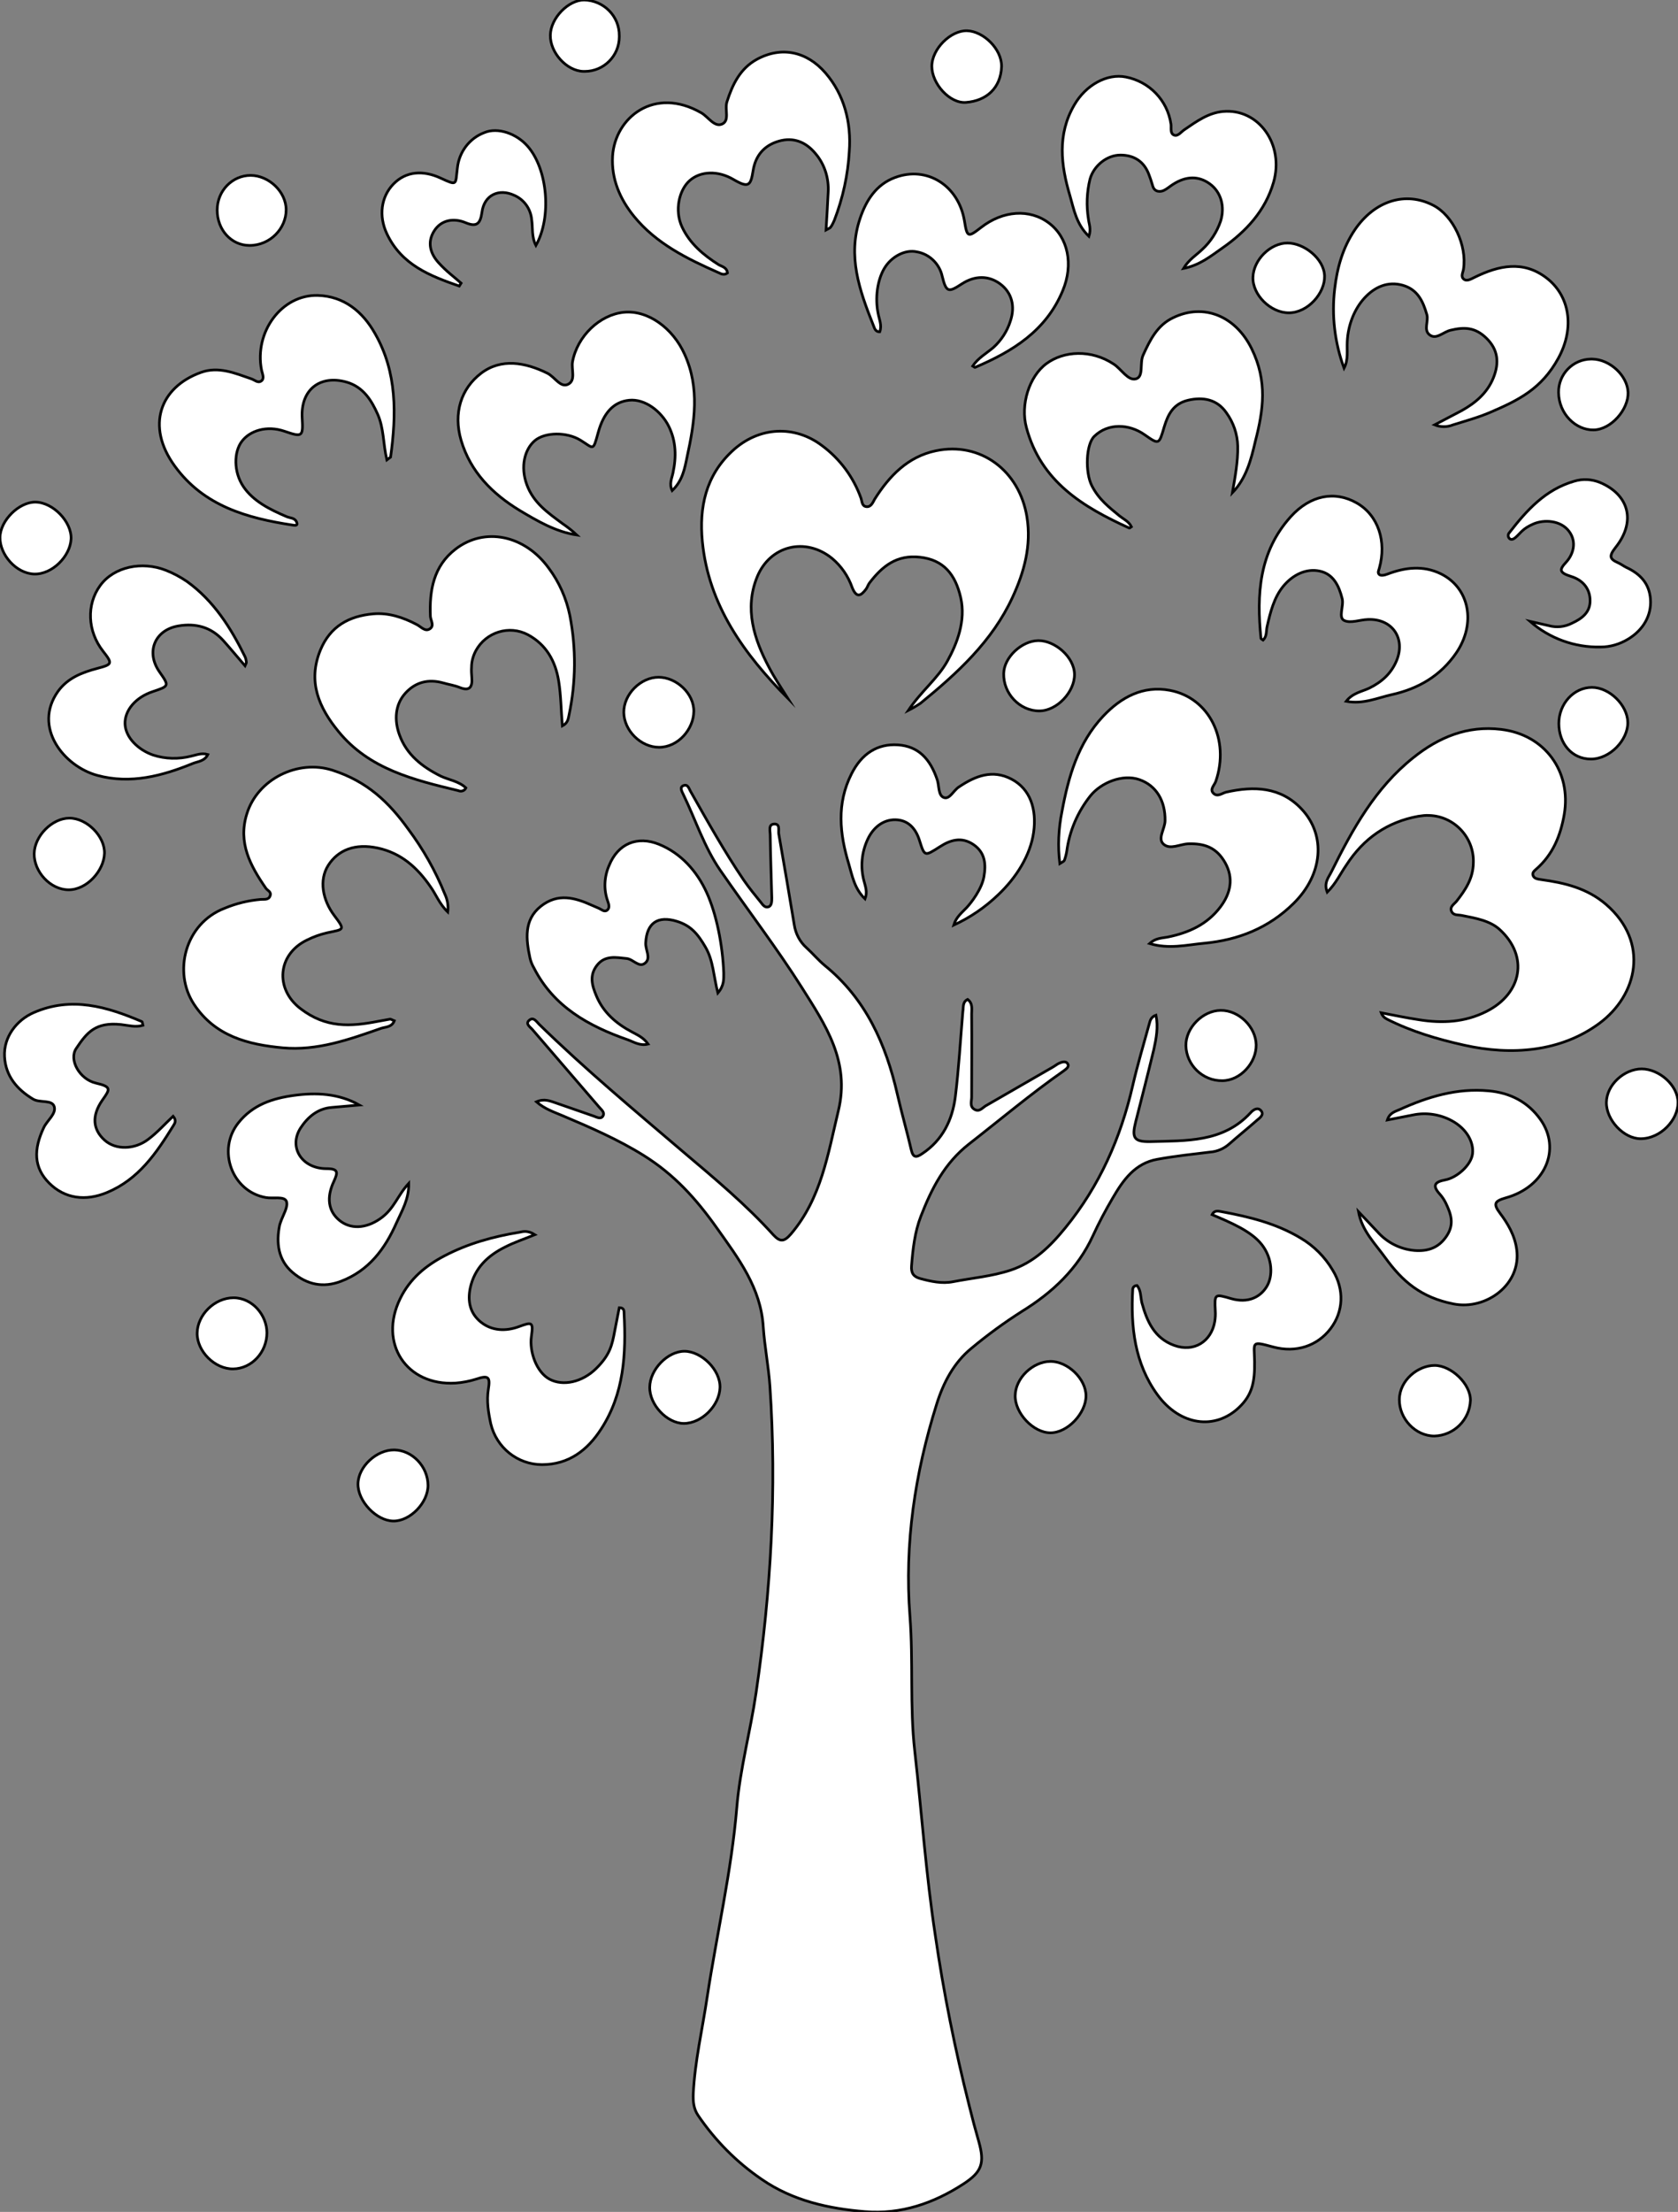<?xml version="1.0" encoding="utf-8"?>
<!-- Generator: Adobe Illustrator 21.0.0, SVG Export Plug-In . SVG Version: 6.00 Build 0)  -->
<svg version="1.1" id="图层_1" xmlns="http://www.w3.org/2000/svg" xmlns:xlink="http://www.w3.org/1999/xlink" x="0px" y="0px"
	 viewBox="0 0 628.1 827.3" style="enable-background:new 0 0 628.1 827.3;" xml:space="preserve">
<rect x="0" y="0" width="628.1" height="827.3" fill="#808080" stroke="none"/>
<style type="text/css">
	.st0{fill:#FFFFFF;stroke:#000000;stroke-miterlimit:10;}
</style>
<title>Anime10_13_437</title>
<g>
	<path id="XE655FFM2Gra3OT30" class="st0" d="M362.2,373.8c2,1.5,1.5,3.6,1.5,5.5c0.1,10.3,0,20.7,0,31c0,1.6-0.8,3.5,1,4.6
		s2.9-0.4,4.1-1.2l25.5-14.7c0.7-0.4,1.4-1,2.1-1.3s2.4-1.1,3.2,0.1s-0.5,2-1.4,2.7c-12.3,8.6-23.7,18.2-35.5,27.4
		c-9.2,7.2-14,16.7-18,27c-2.3,5.9-3,12.3-3.5,18.6c-0.2,2.6,0.7,4,3.2,4.7c4.1,1.1,8.2,2,12.3,1.2c7.2-1.4,14.5-2,21.5-4.3
		c8.8-2.9,14.9-8.9,20.6-15.9c12.8-15.7,20.7-33.6,25.2-53.2c1.8-7.8,4.1-15.4,6.2-23.1c0.3-1.2,0.7-2.6,2.5-3.2
		c0.9,4.5,0.1,8.7-0.8,12.8c-2.2,9.1-4.5,18.1-6.8,27.1c-1.5,5.9-0.7,7.5,5.4,7.4c13.4-0.4,27.3,0.4,37.6-10.8
		c0.9-1,2.6-2.3,3.9-0.8s-0.4,2.7-1.5,3.6c-3.4,3-6.9,5.8-10.3,8.8c-2,1.8-4.5,2.9-7.2,3.1c-6.6,0.8-13.2,1.5-19.8,2.7
		c-8.4,1.5-12.8,7.8-16.7,14.5c-2.7,4.6-5.2,9.3-7.4,14.1c-5.7,12.4-15.1,21.2-26.6,28.3c-6.6,4.2-12.9,8.8-18.9,13.8
		c-6.6,5.4-10.5,12.9-13,20.9c-8.1,25.8-12.1,52.1-10,79.3c1.3,16.8-0.1,33.7,1.8,50.4c2.6,23,4.2,46.1,7.7,69
		c3.1,21.4,7.4,42.7,12.7,63.7c1.1,4.5,2.3,9,3.6,13.5c2.2,7.9,1.2,11.2-5.7,15.7c-11.2,7.3-23.5,11.5-36.9,10.4s-27-4-38.7-12.1
		c-9.4-6.4-17.4-14.5-23.8-23.9c-1.7-2.5-1.9-5.2-1.8-8.1c0.6-12.2,3.4-24,5.2-36.1c3.6-23.7,9.1-47,11.1-71
		c1.2-14.4,5.1-28.5,7.2-42.8c5.6-38,7.8-76.2,5.2-114.6c-0.5-7.5-2-14.9-2.5-22.3c-0.9-14.7-9.3-25.6-17.3-36.9
		s-16.2-20.2-27.4-27.2c-9.6-6-20-10.5-30.4-14.9c-3.3-1.4-6.7-2.5-9.8-5.2c2.9-1.3,5.1-0.3,7.2,0.4l14.1,4.9c1.2,0.4,2.8,1.4,3.6,0
		s-0.7-2.4-1.5-3.4l-24.8-28.8c-0.9-1.1-2.9-2.2-1.3-3.6s2.7,0.5,3.7,1.5c17.2,16.8,35.6,32.1,53.9,47.7
		c11.7,9.9,23.5,19.7,33.8,31.1c2.6,2.8,4.1,2.5,6.6-0.4c11.3-13.3,13.8-29.8,17.7-46c4.5-18.5-4.8-32.1-13.7-46.2
		s-20.4-29.2-30.5-43.8c-6-8.7-9.2-18.8-13.8-28.3c-0.5-1.1-1.6-2.8,0.1-3.4c1.7-0.6,2,1.3,2.7,2.4c6.3,11.1,12.6,22.4,19.8,33
		c2,2.9,4.2,5.6,6.4,8.3c0.7,0.9,1.5,2.1,2.8,1.7s1.3-2.1,1.3-3.4c-0.2-7.8-0.5-15.6-0.6-23.5c0-1.5-0.8-4,1.5-4.1s1.5,2.3,1.7,3.7
		c2,11.3,3.9,22.6,5.8,34c0.5,3.3,2.1,6.4,4.6,8.6c2.3,2.1,4.4,4.6,6.8,6.6c15.4,12.5,22.9,29.4,27.2,48.2c1.6,7,3.6,13.9,5.2,20.8
		c0.7,3,1.9,2.9,4.1,1.4c7.7-5.1,11.3-12.7,12.4-21.3c1.3-10.6,1.9-21.2,2.8-31.8C360.7,376.7,360.2,374.8,362.2,373.8z"/>
	<path id="X990000M1Gra5OT24_1_" class="st0" d="M496.8,333.7c-1.4-3.6,0.6-5.6,1.6-7.7c7.9-15.9,16.4-31.3,30.6-42.6
		c9.6-7.7,20.3-12.1,32.8-10.6c16.4,1.9,26.5,15.7,23.7,31.9c-1.4,8-4.3,15-10.5,20.4c-0.8,0.7-1.6,1.4-1.1,2.5s1.8,1.2,3,1.4
		c8.8,1.2,17.2,3.2,24.3,9.3c16.3,14.1,11.8,33.9-2.6,44.5s-32.8,12.1-50.6,8.1c-9.9-2.2-19.7-5.1-28.8-9.7c-1-0.5-1.8-1.3-2.2-2.4
		c4.7,0.9,9.4,1.9,14.1,2.6c8.7,1.4,17.2,1,25.3-3.1c13.3-6.7,15.9-20.6,5-30.6c-3.7-3.4-9.2-4.3-14.2-5.3c-1.4-0.3-3.2,0.1-3.9-1.6
		s1-2.6,1.9-3.7c3.3-4.2,6.2-8.5,6.3-14.3c0.4-9.5-7.1-17.5-16.5-17.8c-1.4-0.1-2.7,0.1-4.1,0.3c-11.6,2.1-20.5,8.3-26.9,18.2
		C501.7,326.8,500.1,330.4,496.8,333.7z"/>
	<path id="XFF4E00M1Gra2OT19_2_" class="st0" d="M294.9,261.2c-16.3-16.5-29.7-34.8-32-58.7c-1.2-12.7,1.2-24.5,11.2-33.8
		s23.4-9.7,33.5-2.1c6.8,5,11.9,11.9,14.7,19.8c0.4,1.2,0.3,2.9,2,3.1s2.4-1.5,3.1-2.8c5.5-8.7,12.4-15.9,22.9-18.1
		c16.7-3.5,31.3,7.4,34.1,24.8c1.7,10.6-1,20.5-5.4,30c-7.6,16.5-20.7,28.4-34.4,39.6c-1.5,1-3,1.9-4.6,2.7
		c4.9-7.3,11-11.9,14.6-18.4s7-15.1,5-23.8s-6.4-14.1-15.2-15.1s-14.2,3.4-19,9.7c-0.5,0.7-0.7,1.5-1.2,2.2c-2,2.7-3.6,3.4-5.2-0.5
		c-1.5-4.3-4.1-8.1-7.6-11c-9.9-8-23.2-4.8-28,7s-1.2,23.2,4.5,33.9C290,253.7,292.5,257.4,294.9,261.2z"/>
	<path id="XFF4E00M1Gra2OT19_1_" class="st0" d="M167.6,341.1c-3.2-3.1-4.4-6.6-6.5-9.5c-4.9-7.1-10.9-12.5-19.6-14.4
		s-15,0.8-18.6,6.4s-2.1,13.1,2.2,18.8s3.6,5.1-2.7,6.5c-2.6,0.6-5.1,1.5-7.5,2.7c-11,5.3-12.1,18.2-2.5,25.6s18.8,6.8,29.1,4.8
		l4.4-0.8c0.4-0.1,0.9,0.3,1.7,0.6c-0.9,2.4-3.3,2.3-4.9,2.8c-12,4.2-24,8.5-36.9,7.3s-25.3-4.3-33.2-16.3s-3.4-30.2,11.5-35.9
		c4.3-1.8,8.9-2.9,13.5-3.3c1.3-0.1,2.9,0.3,3.5-1.3s-1-2-1.6-2.9c-5.8-8.4-10.5-17-7.1-27.8c4-13,19.1-20.5,32.1-16.3
		s21.1,12,28.3,22c5.6,7.5,10.2,15.6,13.7,24.3C167.5,336.5,167.9,338.8,167.6,341.1z"/>
	<path id="X990000M1Gra3OT24_2_" class="st0" d="M396.7,323c-0.8-6.5-0.5-13,0.8-19.4c2.4-13,6-25.7,15.4-35.7
		c6.7-7.1,14.9-11.6,25-9.7c14.8,2.8,22.5,18.5,17.2,34c-0.5,1.5-2.4,3-0.9,4.5s3.2,0,4.7-0.4c10.5-2.4,20.5-2,28.3,6.3
		c9.3,9.9,7.9,24.6-3,35.3c-9.3,9.2-20.7,13.7-33.5,14.9c-6.5,0.6-13.1,2.3-20.4,0.1c2.3-2.1,4.6-2,6.7-2.4
		c7.9-1.6,14.9-4.7,19.9-11.4c3.8-5.1,4.9-10.7,1.7-16.4s-7.7-7.3-13.8-7.1c-3.1,0.1-6.7,2.3-9.2,0.2s0.5-5.8,0.5-8.9
		c0.1-7.4-3.3-13.1-9.6-15.3s-14.3,1.1-18.3,6c-4.8,6-7.9,13.2-8.9,20.8c-0.2,1.2-0.5,2.3-0.9,3.4
		C398.2,322.2,397.8,322.3,396.7,323z"/>
	<path id="XFF4E00M1Gra2OT19" class="st0" d="M174.4,294.7c-0.5,1.1-1.8,1.5-2.9,1c-16.6-4-33.3-8-44.8-22.1
		c-7.3-8.9-11.6-18.6-6.8-30.4c3.7-9,10.8-12.8,19.8-13.6c5.7-0.5,11.2,1.3,16.3,4c1.6,0.8,3.1,2.8,4.9,1.6s0.3-3.1,0.2-4.7
		c-0.4-9.7,1.2-18.8,9.4-25.1c10.9-8.4,25.9-5.3,34.9,7.1c3.9,5.2,6.6,11.3,7.9,17.7c2.4,12.3,2.3,24.9-0.3,37.2
		c-0.3,1.4-0.4,3-2.5,4.1c-0.5-5.8-0.5-11.4-1.4-16.9c-1.2-7.3-4.6-13.5-11.5-17.2c-7-3.7-15.7-1-19.5,6c-1,1.9-1.6,4-1.6,6.1
		c-0.1,1.3,0,2.7,0.1,4c0.3,3.6-0.9,5.1-4.6,3.6c-2-0.8-4.2-1.1-6.2-1.7c-5.5-1.5-10.3-0.3-14.1,3.9s-4.2,10-2.2,15.5
		c2.7,7.5,8.5,12,15.5,15.5C168,291.7,171.8,292.2,174.4,294.7z"/>
	<path id="XFFC200M1Gra4OT2_1_" class="st0" d="M461.3,184.3c1-5.9,2.1-11.5,2-17.4c-0.1-4.5-1.6-8.9-4.3-12.6
		c-3.5-5-8.8-5.9-14.3-4.6s-7.5,5.3-8.9,9.9c-2,6.8-1.9,6.8-7.5,2.9s-13.5-4.4-18.7,0.7c-3.1,3-3.5,13.4-0.9,18.5s6.4,8,10.4,11.3
		c1.5,1.2,3.4,2,4.4,4c-0.3,0.2-0.7,0.6-0.8,0.5c-17.4-7.9-33.1-17.4-38.5-37.6c-2.3-8.5,1-19.1,7.5-23.9s16.8-5.4,25.2,0.2
		c2.9,1.9,5.3,6.3,8.3,5.5s1.3-5.9,2.7-8.9c2.6-5.7,5.3-11.2,11.3-14c11.4-5.5,23.3-0.6,29.3,11.6s4.4,23,1.4,34.6
		C468.3,171.9,466.5,178.9,461.3,184.3z"/>
	<path id="XFF9900M1Gra3Co3_2_" class="st0" d="M503.1,137.7c-3.5-9.5-4.7-19.7-3.5-29.7c0.9-7.8,3-15.3,7.5-22
		c7.4-10.9,19-14.6,29.4-9.2c7.4,3.8,12.7,15,11.3,23.9c-0.2,1.3-1.1,2.7,0.1,3.7s2.8-0.1,4.1-0.7c9-4.4,18.1-6.4,26.8,0.2
		s10.8,18.6,4.5,30.1s-15,15.7-25.2,20.1c-4.6,2-9.4,3.3-14.2,4.8c-2.2,0.9-4.7,0.9-6.9,0l10.1-5.3c5.2-2.9,9.6-6.6,11.9-12.3
		c2.3-5.7,1.7-10.6-2.6-14.8s-8.4-4.2-13.4-3c-2.7,0.6-5.3,3.6-7.8,1.8c-2.5-1.8-0.4-5.1-1.1-7.6c-1.4-4.9-3.4-9.4-9-11
		s-10.5,0.6-14.3,4.7s-6.2,10.1-6.5,16.3C504.1,131.1,504.8,134.5,503.1,137.7z"/>
	<path id="XFFFF00M1Gra3Co1_3_" class="st0" d="M144.8,172c-1.4-6-1.1-11.8-3.4-17s-5.4-10.3-11.7-12.1c-10-2.8-17.2,2.9-16.6,13.4
		c0.4,7.1,0.1,7.3-6.6,5s-13-0.2-16,3.8s-3.1,11.4,0.6,16.9s10,8.6,16.1,11.2c1.3,0.6,3.1,0.4,3.8,2s-0.7,1.3-1.4,1.2
		c-17.1-2.6-33.3-7.1-44.2-22.1s-5.5-29.5,9.8-35c6.6-2.4,12.8,0.3,18.9,2.4c1.2,0.4,2.4,1.7,3.7,0.8s0.4-2.7,0.1-4.1
		c-2.8-14.2,7.5-28.3,21.1-27.9c9.8,0.3,16.8,6.1,21.4,14.3c8.3,14.5,8,30.3,5.8,46.2C146.1,171.1,145.7,171.3,144.8,172z"/>
	<path id="XFF9900M1Gra3Co3_1_" class="st0" d="M251.6,183.5c-1.2-2.6-0.1-4.6,0.3-6.6c1.3-6,1.2-11.9-1.6-17.5s-8.9-10.3-14.8-9.7
		s-9.6,4.8-11.6,12.1s-1.6,5.9-6.7,2.8s-13.2-3-17,0.2s-5.5,9.7-3,16.5s7.9,10.5,13.3,14.5c1.9,1.3,3.7,2.7,5.4,4.3
		c-7.9-1.2-14.7-5.2-21.4-9.2c-10.2-6.2-18.4-14.4-21.9-26.2c-3-10.2,0-19.4,7.5-25.1s16.5-4.1,24.8,0c2.8,1.4,4.9,5.6,7.8,4.1
		s1.1-5.5,1.6-8.4c1.8-9.6,10.2-17.6,19.2-18.5s18.4,5.9,22.8,15.8c5.7,12.6,3.7,25.4,0.9,38.2C256.3,175.2,255.5,179.8,251.6,183.5
		z"/>
	<path id="XFFFF00M1Gra3Co1_2_" class="st0" d="M272.3,102.1c-1.2,0.9-2.3,0.4-3.3-0.1c-11.8-5.2-23.4-10.9-31.7-21.1
		c-5.2-6.4-8.5-13.9-8-22.5c0.9-14.4,15.6-26.3,33.2-16.2c2.6,1.5,4.9,5.5,7.8,4.2s0.9-5.4,1.8-8.3c2.1-6.6,5-12.5,11.2-15.9
		c9.2-5,18.7-3,25.7,5.1s9.7,18.5,8.9,29.3c-0.5,8.8-2.4,17.5-5.6,25.8c-0.4,0.9-0.8,1.8-1.4,2.6c-0.2,0.3-0.8,0.5-1.7,1
		c0.3-5,0.6-9.6,0.8-14.1c0.3-5.2-1.3-10.4-4.7-14.4c-3.6-4.4-8.3-6.3-13.8-4.7s-8.7,5.4-9.6,11s-1.6,6.7-7.4,3.3
		s-12.3-3.1-16.3,0.4c-4,3.5-5.8,11.2-2.9,17.4c2.9,6.2,8,10.5,13.7,14.1C270.2,99.7,272.1,100,272.3,102.1z"/>
	<path id="X990000M1Gra4OT24_2_" class="st0" d="M200.2,461.8c-4.2,1.7-7.8,2.9-11.1,4.6c-6.5,3.2-11.5,7.9-13.1,15.4
		c-1,4.9-0.1,9.4,4,12.7s9.3,3.5,14.2,1.7s5.5-1.9,4.7,3.7s1.9,13.4,6.9,16s12.1,1.1,17.3-4c5.2-5.1,6-8.7,7-14.1l1.7-8.7
		c1.8,0,1.8,1.2,1.8,2.1c0.8,15.2,0,30.1-8.6,43.3c-5.1,7.9-12.1,13.3-22.1,13.3c-9.2,0-17.1-6.4-19.2-15.3
		c-0.9-4.2-1.6-8.5-0.9-12.9c0.7-4.4,0.2-5.4-4.5-3.8c-2.5,0.8-5.1,1.3-7.8,1.5c-18.4,1.1-28.9-14.9-20.7-31.6
		c3.6-7.4,9.5-12.3,16.6-16c8.8-4.6,18.2-7.2,28-8.8C195.8,460.6,197.5,460.1,200.2,461.8z"/>
	<path id="X990000M1Gra5OT24" class="st0" d="M508.5,453.2l7,7.4c3.6,4.1,8.5,6.6,13.9,7.1c5,0.4,9.1-0.9,12.1-5.4s1.6-8.3-0.3-12.3
		c-0.6-1.2-1.3-2.3-2.2-3.3c-2.8-3.1-2.3-4.6,2-5.4s9.7-5.5,10.2-9.8s-2.2-9.3-7.7-12.3c-4.4-2.4-9.6-3.2-14.5-2.2l-9.7,1.9
		c0.9-2.8,3.1-3.2,4.6-3.9c10.6-4.8,21.5-8.1,33.3-7c8,0.7,14.7,4.1,19.4,10.7c7.9,11.1,1.8,25.2-12.9,29.3c-4.1,1.2-5,2.1-2.2,5.8
		s5.5,8.2,6.2,13.4c1.9,13.2-11.4,22.9-23.6,20.5s-19.2-8.5-25.5-17.2C514.8,465.2,509.8,460.4,508.5,453.2z"/>
	<path id="XFF9900M1Gra3Co3" class="st0" d="M364.1,136.9c2-3,5.1-4.7,7.7-6.9c3-2.7,5.2-6.1,6.4-9.9c1.9-5.6,0.5-10.7-3.8-13.9
		c-4.3-3.2-9.5-3.2-14.4,0s-5.8,3.3-7.3-2.8c-1-4.7-4.8-8.4-9.5-9.2c-4.4-1-9.6,1.8-12.2,6.2s-3.5,11-2.3,16.9
		c0.4,2.2,1.5,4.4,0.6,6.8c-1.9,0-2-1.7-2.5-2.7c-5.1-12.8-9.6-25.6-4.9-39.6c2.3-6.9,6.1-12.8,13.1-15.4c12-4.5,23.8,3,26,16.2
		c1,6.2,1.3,6.3,6.2,2.5c8.2-6.4,18.2-7.1,25.4-1.7s9.3,15.5,5.2,25.3c-6.2,15-18.7,22.7-32.8,28.7
		C364.9,137.5,364.6,137.2,364.1,136.9z"/>
	<path id="XFFFF00M1Gra3Co1_1_" class="st0" d="M407.6,88.4c-4.7-4.5-5.6-10-7.1-15.2c-3.4-11.4-4.8-22.9,1.6-33.9
		c4.3-7.5,12.3-11.9,19.3-10.5c8.8,1.7,15.6,8.7,16.9,17.6c0.2,1.4-0.4,3.4,1.1,4.1s2.8-1.3,4.1-2.1c4.4-3,8.8-6.2,14.3-6.7
		c13.4-1.2,23,12.4,18.9,26.5c-3.1,10.7-10.3,18.4-19.2,24.6c-4.3,3-8.4,6.4-14.5,7.6c2-3.3,4.7-4.9,6.9-7c3.2-2.9,5.6-6.6,7-10.7
		c1.7-5.5,0.1-10.9-4-13.9s-8.8-3.1-13.9,0.2c-1.1,0.7-2.1,1.6-3.3,2.2c-1.2,0.6-3.5,0.8-4.2-1.6s-0.9-2.8-1.4-4.2
		c-1.8-5-5.6-7.4-10.7-7.4s-10,4-11.4,9c-1.2,4.9-1.4,9.9-0.6,14.9C407.6,83.7,408.5,85.6,407.6,88.4z"/>
	<path id="XFFC200M1Gra4OT2" class="st0" d="M472.8,239.4c-0.3-0.2-0.7-0.4-0.8-0.6c-1.7-16.5-0.7-32.4,11.1-45.5
		c7.4-8.2,16.6-9.8,24.7-5.2s11.3,14.4,8.5,24.4c-0.2,0.8-0.7,1.6-0.1,2.3s2.2,0.3,3.2-0.1c6.6-2.5,13.3-3.3,19.9-0.1
		c10.8,5.3,13.3,18.6,5.8,29.6c-5.9,8.6-14.2,13.4-24.1,15.6c-5.4,1.2-10.7,3.7-17.1,2.5c2.4-3.1,5.8-3.6,8.6-4.9
		c4.7-2.3,8.3-5.5,10.3-10.4c3.4-8.4-1.8-15.7-10.8-15.3c-3,0.1-6.4,1.5-8.8,0.4s-0.1-5.4-0.8-8.2c-1.2-4.8-3.3-9.2-8.4-10.3
		s-10.1,1.4-13.6,5.6s-4.9,9.8-6.1,15.1C473.9,236,474.3,237.9,472.8,239.4z"/>
	<path id="XFFB000M1Gra4OT6_1_" class="st0" d="M91.7,249c-2.8-3.2-5.4-6.4-8.1-9.4c-4.5-5-10.2-6.6-16.8-5.5
		c-8.9,1.5-12.3,9.8-7.1,17.2c3.7,5.3,3.7,5.3-2.6,7.4s-10.5,7-10.3,12.1s5,9.7,10.5,11.6c4.6,1.5,9.6,1.6,14.3,0.4
		c1.9-0.4,3.8-1.3,6.2-0.6c-1.2,2.5-3.7,2.6-5.5,3.3c-11.5,4.7-23.4,7.9-35.9,4.5s-24.2-18-14.7-31.4c3.6-5,9-7.1,14.7-8.6
		s5.8-1.8,2.2-6.4c-5.9-7.5-6.3-17.5-1.1-24.6s15.7-9.2,24.6-5.7c2.8,1.1,5.4,2.5,7.9,4.2c10,7.2,16.4,17.3,21.7,28.1
		c0.3,0.6,0.4,1.2,0.5,1.9C92.3,248,92,248.3,91.7,249z"/>
	<path id="X990000M1Gra4OT24_1_" class="st0" d="M425.6,480.8c1.5,1.8,1.3,4.2,1.8,6.4c1.9,7,4.7,13.3,12.1,16s13.9-1.4,15.2-8.9
		c0.2-1.3,0.3-2.7,0.2-4c-0.3-6.4-0.3-6.4,5.9-4.6s10.8-0.4,13.3-4.4s2.2-10.7-1.8-15.8s-11.8-8.3-18.6-11.2
		c0.9-1.8,2.4-1.3,3.6-1.1c10.3,1.9,20.5,4.4,29.6,9.9c4.9,2.9,9,7,11.9,11.9c4.5,7.3,4.1,15.6-0.8,22s-12.9,9.1-21.4,6.8
		s-7.1-1.9-7,5.5s-0.8,12.3-5.7,17c-9,8.7-22.2,7-30.7-4.7s-10-25.4-9.2-39.5C424.1,481.6,424.4,480.9,425.6,480.8z"/>
	<path id="X990000M1Gra3OT24_1_" class="st0" d="M268.7,371.4c-1.6-6.3-1.7-12.1-4.6-17.1s-5.5-8.1-10.7-9.7
		c-7.1-2.2-11.3,0.5-11.7,8c-0.2,2.6,2.1,5.7-0.2,7.6s-4.4-1.4-6.9-1.7c-4-0.4-8.1-1.3-11.1,2.5s-1.9,7.6-0.3,11.4
		c2.6,6.3,7.5,10.5,13.4,13.6c2,1.1,4.2,2,6,4.5c-3,0.8-5.4-0.8-7.6-1.6c-14.6-5.1-27.7-12.3-35.1-26.8c-0.7-1.2-1.2-2.4-1.5-3.7
		c-1.5-7-2.4-14.3,4-19.4s12.8-3.3,19.4-0.3l2.3,1c1,0.4,2.1,1.6,3.2,0.7s0.5-2.4,0.1-3.6c-1.5-4.3-1.2-9,0.6-13.1
		c3.3-8.2,10.6-11.2,18.7-7.9s14.1,9.9,17.8,18s6,19.7,6.4,30.1C270.9,366.2,271.1,368.6,268.7,371.4z"/>
	<path id="X990000M1Gra3OT24" class="st0" d="M357,346c0.9-3,3-4.6,4.8-6.5s5.7-7,6.5-11.6s0.5-9-3.9-12s-8.6-1.8-12.6,0.8
		c-5.8,3.7-5.7,3.7-7.7-2.6c-1.4-4.3-4.2-7.4-8.9-7.5s-8.4,3-10.4,7.3c-2.3,4.9-2.8,10.4-1.4,15.6c0.5,2,1.4,4.1,0.4,6.7
		c-4-3.8-4.8-8.7-6.1-13.1c-3.4-11.2-4.6-22.5,1-33.6c3.8-7.6,9.7-11.4,17.4-10.9s12.1,5.3,14.7,13c0.8,2.3,0.3,5.9,2.5,6.7
		s3.6-2.7,5.7-4c6.1-4.1,12.5-6.6,19.6-2.9s9.5,11.3,8.3,19.9s-6.5,17-13.3,23.4C368.7,339.4,363.1,343.2,357,346z"/>
	<path id="X990000M1Gra4OT24" class="st0" d="M134.5,413.3l-10.3,0.9c-5.3,0.4-9,3.6-11.7,7.7c-4.6,7.2,0.5,15.2,9.7,15.2
		c4.5,0,4.3,1.4,2.8,4.7c-2.9,6.1-2.1,11.2,2,14.6c4.1,3.4,9.8,3.2,15.2-0.5s6.5-8.7,10.8-13.3c0.1,6-2.6,10.3-4.6,14.8
		c-4.3,9.7-10.3,17.8-20.7,21.8c-6.7,2.6-12.8,1.3-18.2-3.3s-6.2-11.1-4.8-17.8c0.1-0.3,0.2-0.6,0.3-0.9c0.9-2.7,3-5.9,2.2-7.9
		s-5.1-0.9-7.7-1.4c-12.6-2.2-18.4-17.7-10.3-27.9c5.4-6.8,12.8-9.2,20.9-10.3S126.7,408.9,134.5,413.3z"/>
	<path id="XFFB000M1Gra4OT6" class="st0" d="M64.8,417.5c1.3,1.5,0.7,2.6,0.1,3.5c-6.3,10.2-13,20.1-24.8,25
		c-8.1,3.4-15.9,2.3-21.7-3.5s-5.9-12.6-2-20.8c1.3-2.7,4.7-5.1,3.9-7.8s-5.4-1.3-7.9-2.8c-6-3.6-10.3-8.6-10.7-15.9
		s4.5-13.7,11-16.5c14.1-6.1,27.3-2.2,40.4,3.4c0.2,0.1,0.2,0.6,0.4,1.4c-2.8,0.8-5.5,0-8.2-0.3c-9.6-1-12.8,3-16.8,9
		c-2.8,4.2,1.3,11.5,7.4,12.9s5.2,2.4,2.4,6.4c-4.1,5.9-3.5,11,0.8,14.9s11.4,3.5,16.3-0.2C58.9,423.6,61.7,420.4,64.8,417.5z"/>
	<path id="XFFFF00M1Gra3Co1" class="st0" d="M171.9,107c-10.9-3.8-21.6-7.9-27.1-19.6c-3.1-6.6-2.2-13.8,2.5-18.6
		c4.7-4.8,11.1-5.2,17.6-2.2c6.5,3,5.5,2.5,6.3-3.7c0.6-6,4.5-11.2,10.1-13.3c5-2.1,12,0.3,16.2,5.1c7.5,8.5,9.1,26.5,3.1,37.1
		c-1.7-3.3-1.1-6.6-1.6-9.8c-0.4-3.9-2.8-7.3-6.4-8.9c-5.9-2.8-11.4-0.1-12.2,6.3c-0.6,4.1-1.8,5.7-6.1,3.9s-9.1-1.2-11.8,3.1
		s-1.4,8.5,1.7,11.9c3.1,3.4,5.6,5.1,8.4,7.6L171.9,107z"/>
	<path id="XFF9900M1Gra2Co3" class="st0" d="M572.7,232.4l7,1.6c2.9,0.8,6,0.5,8.7-0.9c3.7-1.7,6.8-4,6.8-8.4s-2.6-7.7-7.1-9.1
		s-4.5-2.5-1.9-5.3s4.2-7.5,1.1-11.6s-9.3-4.5-13.4-2.7s-4.6,3.3-6.7,5.1c-0.6,0.5-1.5,1-2.2,0.3c-0.6-0.6-0.6-1.6,0-2.2
		c6.5-8.4,13.5-16.1,24.2-19.2c3.2-1,6.7-0.8,9.8,0.5c10.6,4.5,13.6,14.4,5.7,24.3c-2.5,3.2-2.2,4.3,1,5.7c1.1,0.5,2,1.2,3,1.7
		c5.2,2.4,8.7,6,9.1,12s-2.7,11.4-8.3,14.8c-3.1,1.9-6.7,3-10.4,3C589.4,242.2,580,238.8,572.7,232.4z"/>
	<path id="XBF0202M2Gra4Co4_2_" class="st0" d="M457.5,404.2c-7.3,0.1-13.4-5.8-13.6-13.1c-0.1-6.6,6.2-13.1,13-13.2
		s13.2,6.2,13.3,12.9S464.3,404.2,457.5,404.2z"/>
	<path id="XE46613M2Gra3OT8_1_" class="st0" d="M595.9,257.1c6.5,0,13.3,6.6,13.4,13.1s-6.6,13.7-13.8,13.7s-12-5.9-12-13.3
		C583.5,263.2,589.1,257.1,595.9,257.1z"/>
	<path id="XB6D21FM2Gra3OT28_1_" class="st0" d="M13.3,187.8c6.6,0.1,13.6,7.4,13.3,13.8s-7,13.3-13.8,13.1S-0.1,207.4,0,201
		S7.2,187.7,13.3,187.8z"/>
	<path id="X3FD6FFM2Gra4OT22_1_" class="st0" d="M482.4,117c-6.8,0-13.6-6.7-13.4-13.3s6.6-12.8,12.9-12.8s13.7,5.9,13.9,12.3
		C496,109.6,489.6,117,482.4,117z"/>
	<path id="XBF0202M2Gra4Co4_1_" class="st0" d="M255.9,532.4c-6.3-0.1-12.8-7-12.7-13.6s6.7-13.4,13-13.4c6.3,0,13.5,6.9,13.3,13.6
		S262.7,532.4,255.9,532.4z"/>
	<path id="XB6D21FM2Gra3OT28" class="st0" d="M12.8,319.3c0.1-6.6,6.7-13.3,13.2-13.3s13.3,6.8,13.1,13.2
		c-0.2,6.4-6.5,13.6-13.4,13.6S12.7,326,12.8,319.3z"/>
	<path id="XF9D886M2Gra1OT15_1_" class="st0" d="M246.7,279.5c-6.8,0-13.1-6.2-13.2-13c-0.1-6.8,6.3-13.2,13-13.2
		s13.3,6.1,13.2,12.8C259.6,272.8,253.8,279.5,246.7,279.5z"/>
	<path id="X3FD6FFM2Gra4OT22" class="st0" d="M583.4,146.8c-0.1-6.8,5.3-12.4,12.1-12.5c0.2,0,0.3,0,0.5,0
		c6.6,0.1,13.2,6.2,13.4,12.5s-6.3,13.9-12.9,14S583.5,154.9,583.4,146.8z"/>
	<path id="X0031BFM2Gra4OT25_2_" class="st0" d="M536.9,537.1c-7.1,0-13.2-6.5-13.1-13.7s7-12.7,13.2-12.7s13.5,6.9,13.4,13.1
		C550.1,531.1,544.2,536.9,536.9,537.1z"/>
	<path id="XF37FFFM2Gra4OT19_2_" class="st0" d="M231.8,13.8c0,7.1-5.8,12.9-12.9,12.9c-0.2,0-0.4,0-0.6,0
		c-6.2-0.2-12.4-7-12.3-13.5S212.8,0,218.6,0c7.3,0.1,13.3,6,13.2,13.4C231.8,13.5,231.8,13.7,231.8,13.8z"/>
	<path id="XE46613M2Gra3OT8" class="st0" d="M614.1,425.9c-6.3,0-12.9-7-12.8-13.6s6.7-12.5,13.2-12.5s13.6,6.1,13.6,12.6
		S621.6,425.9,614.1,425.9z"/>
	<path id="XF9D886M2Gra1OT15" class="st0" d="M389,265.9c-7.3,0-13.5-6.5-13.3-14c0.1-6,6.7-12.2,12.9-12.3s13.5,6.1,13.6,12.6
		C402.3,258.7,395.7,265.9,389,265.9z"/>
	<path id="XBF0202M2Gra4Co4" class="st0" d="M393.2,535.9c-6.4,0-13.3-7.3-13.2-13.9c0.1-6.6,6.6-12.7,13.1-12.8s13.4,6.5,13.4,12.9
		C406.5,528.5,399.7,535.9,393.2,535.9z"/>
	<path id="XF37FFFM2Gra4OT19_1_" class="st0" d="M93.4,91.8c-6.8,0-12.1-5.8-12.1-13.2s5.8-13,12.5-13s13.3,6,13.3,12.9
		C107.1,85.4,101.2,91.8,93.4,91.8z"/>
	<path id="X0031BFM2Gra4OT25_1_" class="st0" d="M99.9,498.5c0,7.3-5.7,13.4-12.6,13.5c-6.9,0.1-13.6-6.6-13.5-13.4
		s6.5-13.2,13.6-13.2S99.9,491.9,99.9,498.5z"/>
	<path id="XF37FFFM2Gra4OT19" class="st0" d="M374.9,24.9c-0.3,8-5.6,12.8-13.3,13.4c-6.1,0.5-12.8-7-12.8-13.5s7.1-13.5,13.2-13.3
		S375,18.3,374.9,24.9z"/>
	<path id="X0031BFM2Gra4OT25" class="st0" d="M160.2,555.6c0,6.5-6.7,13.4-13,13.3s-13.3-7.4-13.2-13.9s7-12.8,13.6-12.7
		S160.2,548.4,160.2,555.6z"/>
</g>
</svg>
